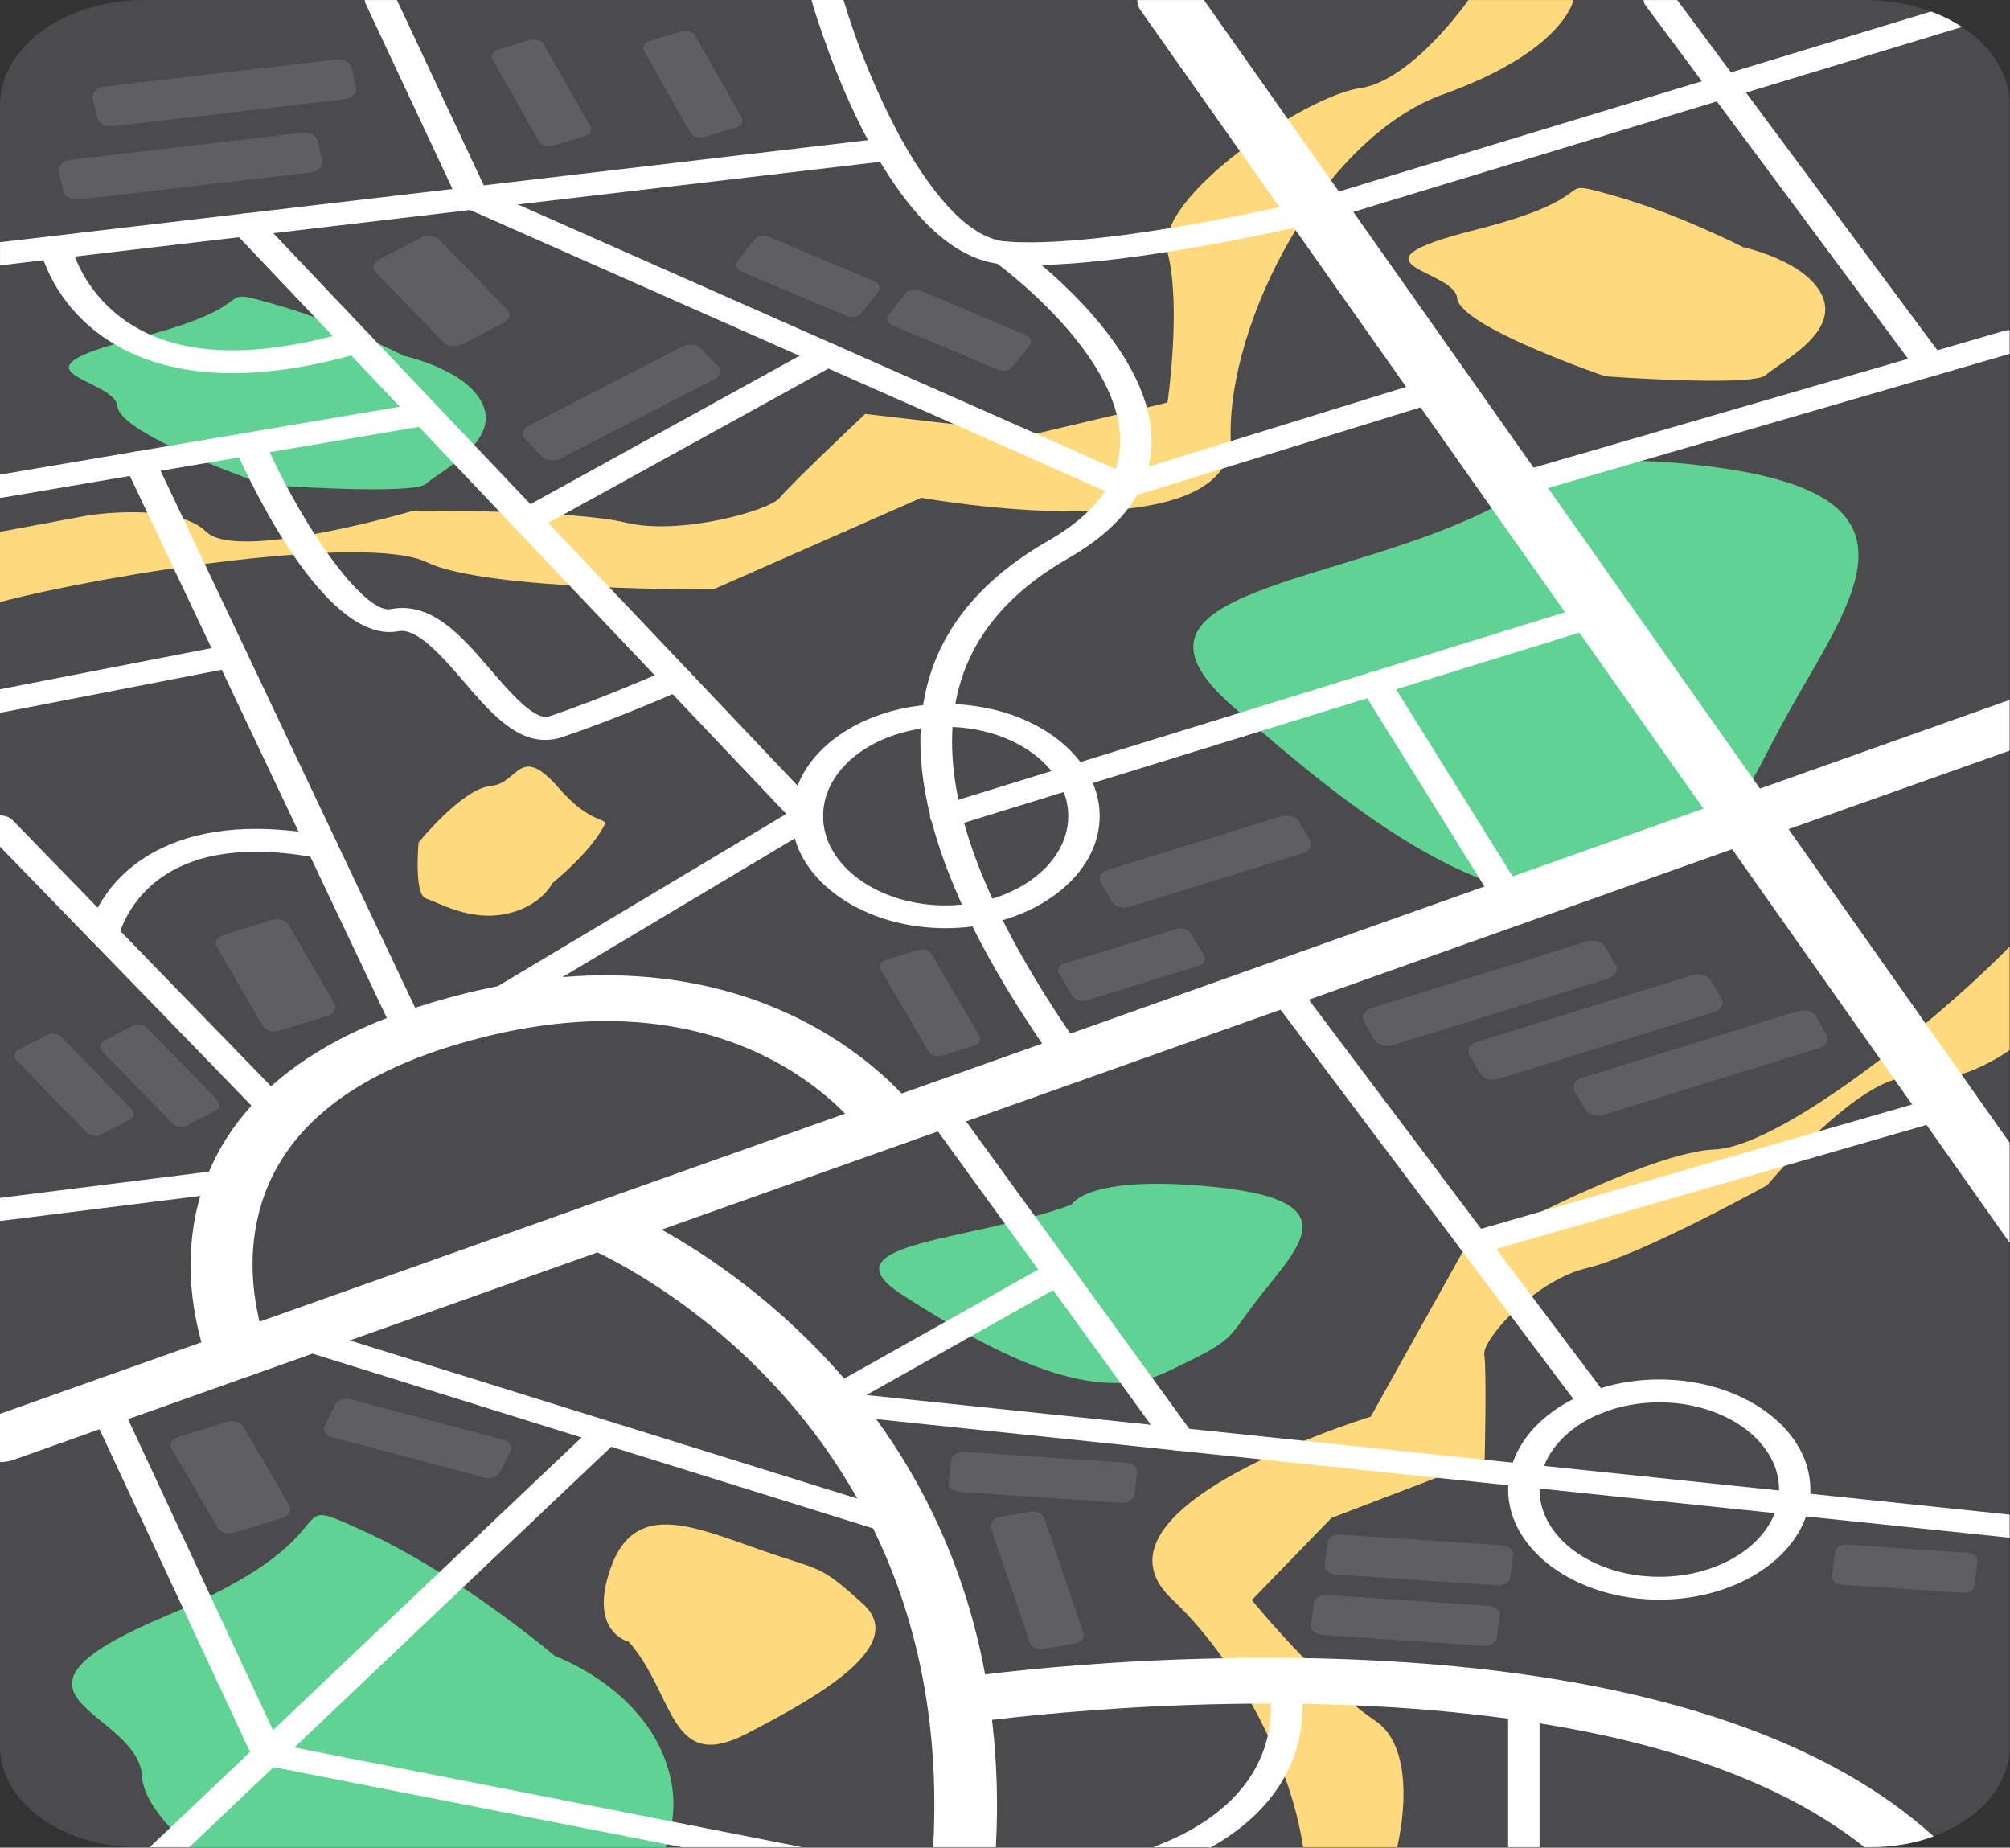 <svg width="321" height="295" viewBox="0 0 321 295" fill="none" xmlns="http://www.w3.org/2000/svg">
<rect x="0" y="0" width="321" height="295" fill="#333333" stroke="none"/>
<g clip-path="url(#clip0_333_3690)">
<path d="M320.945 16.697V278.853C320.945 285.14 315.989 290.571 308.797 293.205C305.807 294.316 302.44 294.925 298.866 294.925H193.435C193.393 294.972 193.351 294.986 193.309 295L192.701 294.925H22.081C9.89 294.925 0.004 287.741 0.004 278.853V16.697C0.004 15.86 0.088 15.022 0.277 14.216C0.592 12.694 1.197 11.232 2.032 9.879V9.865C2.679 8.845 3.452 7.887 4.333 6.987C4.625 6.682 4.941 6.393 5.272 6.104C5.711 5.678 6.214 5.281 6.757 4.917C7.007 4.734 7.28 4.537 7.55 4.353C8.366 3.82 9.243 3.32 10.163 2.861C10.771 2.556 11.398 2.284 12.064 2.025C13.026 1.63 14.05 1.294 15.116 1.02C17.586 0.366 20.261 0 23.043 0H297.907C301.209 0 304.345 0.503 307.189 1.417C307.585 1.553 307.982 1.692 308.381 1.842C310.178 2.497 311.852 3.334 313.337 4.306C313.63 4.504 313.922 4.701 314.195 4.901C314.78 5.295 315.304 5.723 315.785 6.179C316.1 6.468 316.412 6.757 316.685 7.046C317.25 7.624 317.77 8.232 318.251 8.871C318.713 9.51 319.129 10.18 319.486 10.849C320.029 11.869 320.406 12.933 320.656 14.047C320.718 14.336 320.783 14.641 320.822 14.944C320.906 15.524 320.945 16.102 320.945 16.697Z" fill="#ACADBC" fill-opacity="0.2"/>
<path d="M256.847 156.231L222.427 166.869C221.286 167.222 219.97 166.834 219.486 166.005L217.796 163.105C217.312 162.276 217.845 161.315 218.986 160.963L253.405 150.325C254.546 149.973 255.862 150.36 256.346 151.19L258.036 154.089C258.521 154.92 257.988 155.879 256.847 156.231Z" fill="#ACADBC" fill-opacity="0.2"/>
<path d="M273.745 161.604L239.326 172.242C238.185 172.595 236.869 172.207 236.384 171.378L234.694 168.478C234.21 167.649 234.743 166.688 235.884 166.336L270.304 155.698C271.444 155.346 272.761 155.733 273.245 156.563L274.935 159.462C275.416 160.293 274.886 161.252 273.745 161.604Z" fill="#ACADBC" fill-opacity="0.2"/>
<path d="M290.515 167.353L256.095 177.991C254.954 178.343 253.638 177.956 253.154 177.126L251.464 174.227C250.98 173.398 251.513 172.437 252.653 172.085L287.073 161.447C288.214 161.094 289.53 161.482 290.015 162.311L291.704 165.21C292.189 166.042 291.656 167.001 290.515 167.353Z" fill="#ACADBC" fill-opacity="0.2"/>
<path d="M49.598 27.53L12.679 31.845C11.457 31.989 10.304 31.383 10.109 30.492L9.423 27.382C9.228 26.491 10.06 25.652 11.282 25.509L48.201 21.193C49.423 21.05 50.577 21.656 50.772 22.547L51.457 25.657C51.655 26.55 50.82 27.386 49.598 27.53Z" fill="#ACADBC" fill-opacity="0.2"/>
<path d="M54.997 15.842L18.078 20.157C16.856 20.301 15.702 19.695 15.507 18.804L14.821 15.694C14.626 14.803 15.458 13.964 16.68 13.821L53.599 9.505C54.821 9.362 55.975 9.968 56.17 10.859L56.856 13.969C57.054 14.862 56.222 15.698 54.997 15.842Z" fill="#ACADBC" fill-opacity="0.2"/>
<path d="M179.065 239.943L153.232 238.198C152.176 238.127 151.399 237.446 151.497 236.675L151.955 233.071C152.052 232.303 152.988 231.737 154.044 231.807L179.878 233.553C180.934 233.623 181.711 234.305 181.613 235.075L181.155 238.679C181.058 239.45 180.122 240.016 179.065 239.943Z" fill="#ACADBC" fill-opacity="0.2"/>
<path d="M77.376 235.921L52.995 229.465C51.997 229.202 51.483 228.398 51.847 227.673L53.547 224.271C53.911 223.545 55.013 223.171 56.011 223.434L80.391 229.89C81.389 230.153 81.903 230.957 81.539 231.683L79.839 235.085C79.475 235.811 78.373 236.184 77.376 235.921Z" fill="#ACADBC" fill-opacity="0.2"/>
<path d="M313.475 254.323L294.083 253.013C293.157 252.949 292.477 252.352 292.562 251.678L293.066 247.729C293.15 247.055 293.972 246.559 294.898 246.622L314.291 247.933C315.217 247.997 315.896 248.593 315.812 249.268L315.308 253.217C315.22 253.891 314.401 254.387 313.475 254.323Z" fill="#ACADBC" fill-opacity="0.2"/>
<path d="M191.4 154.204L173.474 159.744C172.619 160.009 171.631 159.718 171.267 159.095L169.139 155.444C168.775 154.822 169.174 154.103 170.029 153.837L187.956 148.298C188.81 148.032 189.798 148.323 190.162 148.946L192.291 152.597C192.655 153.222 192.255 153.941 191.4 154.204Z" fill="#ACADBC" fill-opacity="0.2"/>
<path d="M148.274 167.877L140.666 154.826C140.302 154.204 140.702 153.485 141.556 153.219L146.571 151.669C147.426 151.403 148.414 151.695 148.778 152.317L156.386 165.368C156.75 165.991 156.35 166.709 155.495 166.975L150.481 168.525C149.626 168.791 148.638 168.5 148.274 167.877Z" fill="#ACADBC" fill-opacity="0.2"/>
<path d="M27.542 179.401L16.297 167.825C15.761 167.273 15.94 166.507 16.7 166.117L21.149 163.827C21.91 163.437 22.96 163.568 23.496 164.12L34.741 175.696C35.277 176.248 35.098 177.014 34.338 177.404L29.889 179.694C29.128 180.084 28.078 179.955 27.542 179.401Z" fill="#ACADBC" fill-opacity="0.2"/>
<path d="M159.383 59.027L142.519 51.939C141.713 51.601 141.437 50.852 141.901 50.264L144.625 46.829C145.09 46.245 146.12 46.042 146.926 46.381L163.79 53.469C164.596 53.807 164.872 54.556 164.407 55.144L161.684 58.578C161.219 59.166 160.189 59.365 159.383 59.027Z" fill="#ACADBC" fill-opacity="0.2"/>
<path d="M135.242 50.459L118.378 43.371C117.572 43.033 117.296 42.283 117.761 41.696L120.484 38.261C120.949 37.676 121.979 37.474 122.785 37.813L139.649 44.901C140.455 45.239 140.731 45.988 140.266 46.576L137.543 50.01C137.078 50.598 136.048 50.797 135.242 50.459Z" fill="#ACADBC" fill-opacity="0.2"/>
<path d="M86.106 22.608L78.667 9.505C78.313 8.88 78.719 8.164 79.58 7.906L84.614 6.39C85.472 6.132 86.457 6.43 86.814 7.055L94.254 20.157C94.608 20.782 94.201 21.499 93.34 21.757L88.306 23.273C87.445 23.531 86.46 23.235 86.106 22.608Z" fill="#ACADBC" fill-opacity="0.2"/>
<path d="M110.29 21.226L102.851 8.124C102.496 7.499 102.903 6.783 103.764 6.524L108.798 5.009C109.656 4.75 110.641 5.049 110.998 5.674L118.437 18.776C118.791 19.401 118.385 20.117 117.524 20.376L112.49 21.891C111.632 22.15 110.647 21.851 110.29 21.226Z" fill="#ACADBC" fill-opacity="0.2"/>
<path d="M13.854 180.838L2.61 169.263C2.074 168.711 2.252 167.945 3.013 167.555L7.462 165.265C8.222 164.875 9.272 165.006 9.808 165.558L21.053 177.133C21.589 177.686 21.411 178.451 20.65 178.841L16.201 181.132C15.444 181.522 14.394 181.39 13.854 180.838Z" fill="#ACADBC" fill-opacity="0.2"/>
<path d="M41.969 163.787L34.631 151.201C34.192 150.45 34.673 149.583 35.707 149.263L43.416 146.881C44.449 146.561 45.639 146.912 46.077 147.663L53.416 160.249C53.854 161 53.373 161.867 52.34 162.187L44.631 164.569C43.601 164.889 42.408 164.539 41.969 163.787Z" fill="#ACADBC" fill-opacity="0.2"/>
<path d="M70.847 54.664L60.005 43.503C59.358 42.836 59.576 41.915 60.489 41.442L67.327 37.923C68.244 37.451 69.511 37.611 70.158 38.276L80.999 49.437C81.646 50.104 81.428 51.025 80.515 51.498L73.677 55.017C72.761 55.489 71.493 55.332 70.847 54.664Z" fill="#ACADBC" fill-opacity="0.2"/>
<path d="M34.77 243.937L27.432 231.352C26.993 230.6 27.474 229.733 28.508 229.413L36.216 227.031C37.25 226.712 38.439 227.062 38.878 227.813L46.216 240.399C46.655 241.151 46.174 242.018 45.141 242.337L37.432 244.719C36.402 245.039 35.209 244.689 34.77 243.937Z" fill="#ACADBC" fill-opacity="0.2"/>
<path d="M208.102 136.224L180.348 144.802C179.276 145.133 178.037 144.769 177.579 143.989L175.785 140.911C175.33 140.129 175.831 139.229 176.903 138.896L204.657 130.318C205.73 129.987 206.968 130.351 207.426 131.131L209.22 134.209C209.675 134.991 209.175 135.893 208.102 136.224Z" fill="#ACADBC" fill-opacity="0.2"/>
<path d="M114.103 60.557L89.485 73.229C88.533 73.72 87.216 73.556 86.544 72.863L83.892 70.133C83.219 69.44 83.443 68.481 84.395 67.99L109.014 55.318C109.966 54.827 111.282 54.991 111.955 55.684L114.607 58.414C115.283 59.107 115.055 60.066 114.103 60.557Z" fill="#ACADBC" fill-opacity="0.2"/>
<path d="M236.941 262.793L211.107 261.047C210.051 260.977 209.274 260.295 209.372 259.525L209.83 255.921C209.927 255.153 210.863 254.587 211.919 254.657L237.753 256.403C238.809 256.473 239.586 257.154 239.488 257.925L239.03 261.529C238.933 262.299 237.997 262.863 236.941 262.793Z" fill="#ACADBC" fill-opacity="0.2"/>
<path d="M239.116 253.139L213.283 251.394C212.227 251.323 211.45 250.642 211.547 249.871L212.006 246.268C212.103 245.499 213.039 244.933 214.095 245.004L239.929 246.749C240.985 246.82 241.762 247.501 241.664 248.272L241.206 251.875C241.108 252.644 240.173 253.21 239.116 253.139Z" fill="#ACADBC" fill-opacity="0.2"/>
<path d="M164.467 262.26L158.218 243.928C157.961 243.178 158.588 242.419 159.618 242.234L164.444 241.362C165.475 241.176 166.518 241.632 166.771 242.382L173.021 260.714C173.278 261.463 172.651 262.222 171.62 262.407L166.794 263.279C165.764 263.467 164.724 263.009 164.467 262.26Z" fill="#ACADBC" fill-opacity="0.2"/>
<path d="M64.477 56.805C64.477 56.805 74.984 59.06 77.23 64.908C79.475 70.757 70.174 75.292 68.075 77.218C65.975 79.145 42.426 77.413 42.426 77.413C42.426 77.413 19.186 69.496 18.777 64.908C18.367 60.319 -0.239 59.596 21.65 54.044C43.538 48.493 33.141 45.596 43.538 48.493C53.938 51.389 64.477 56.805 64.477 56.805Z" fill="#60D394"/>
<path d="M278.399 39.474C278.399 39.474 288.906 41.729 291.151 47.577C293.397 53.424 284.096 57.961 281.996 59.887C279.897 61.814 256.348 60.082 256.348 60.082C256.348 60.082 233.108 52.165 232.699 47.577C232.289 42.988 213.683 42.265 235.571 36.713C257.46 31.162 247.063 28.265 257.46 31.162C267.856 34.061 278.399 39.474 278.399 39.474Z" fill="#FFD97D"/>
<path d="M88.22 141.008C88.22 141.008 86.39 144.818 80.661 145.948C74.931 147.081 70.053 144.095 68.054 143.474C66.056 142.854 66.852 134.512 66.852 134.512C66.852 134.512 73.813 125.911 78.36 125.497C82.906 125.081 82.897 118.529 89.276 125.859C95.659 133.189 98.129 129.381 95.659 133.189C93.189 137 88.22 141.008 88.22 141.008Z" fill="#FFD97D"/>
<path d="M0 96.128C17.634 91.502 58.719 85.178 68.18 89.778C77.64 94.376 113.929 94.101 113.929 94.101L147.149 79.478C147.149 79.478 197.003 88.481 196.541 69.874C196.08 51.265 211.234 21.95 230.503 15.053C249.772 8.155 251.283 0.005 251.283 0.005H234.513C234.513 0.005 225.501 12.943 217.107 14.094C208.712 15.243 184.195 31.493 186.451 40.23C188.709 48.968 186.451 64.274 186.451 64.274L165.443 69.247L138.173 66.092C138.173 66.092 126.148 77.418 124.527 79.478C122.905 81.539 108.531 85.535 99.97 83.456C91.41 81.374 66.058 81.539 66.058 81.539C66.058 81.539 37.943 89.785 32.951 84.92C27.956 80.056 14.036 82.305 14.036 82.305L0 84.92V96.128Z" fill="#FFD97D"/>
<path d="M320.945 151.138V167.682C319.083 168.93 316.324 170.558 313.253 171.519C310.909 172.28 308.381 172.613 305.976 172.096C304.952 171.883 303.802 171.991 302.567 172.371C298.784 173.513 294.267 177.089 290.419 180.65C288.306 182.614 286.405 184.593 284.962 186.146C283.269 187.987 282.222 189.235 282.222 189.235C282.222 189.235 262.028 200.406 253.454 202.462C250.318 203.209 247.244 204.959 244.611 206.968C244.004 207.44 243.419 207.912 242.876 208.399C242.268 208.915 241.706 209.449 241.183 209.966C238.508 212.66 236.854 215.247 237.042 216.328C237.439 218.686 237.104 233.008 237.104 233.008L236.984 233.055L233.451 234.41L229.415 235.947L212.648 242.356L199.915 255.475C199.915 255.475 203.471 259.873 208.235 264.745C210.702 267.318 213.545 270.027 216.327 272.294H216.347C217.455 273.191 218.563 274.027 219.649 274.758C224.667 278.106 224.917 286.965 223.139 294.925H208.108C207.566 291.272 206.561 287.468 205.18 283.662C204.407 281.456 203.487 279.264 202.483 277.103C201.667 275.383 200.789 273.677 199.87 272.019C198.469 269.507 196.922 267.071 195.291 264.773C192.801 261.256 190.065 258.061 187.221 255.383C178.251 246.968 189.938 238.625 201.563 233.024C202.713 232.461 203.864 231.944 205.011 231.441C206.119 230.955 207.205 230.482 208.274 230.057C214.212 227.623 218.914 226.19 218.914 226.19L233.529 199.995C233.529 199.995 233.571 199.981 233.633 199.934C233.675 199.92 233.718 199.889 233.779 199.859C234.095 199.675 234.761 199.325 235.681 198.839C236.246 198.52 236.915 198.169 237.689 197.758C239.967 196.572 243.019 195.003 246.428 193.33C255.606 188.885 267.396 183.787 273.753 183.542C279.71 183.315 290.185 176.875 300.305 169.16C302.752 167.304 305.177 165.354 307.516 163.406C312.71 159.083 317.435 154.73 320.945 151.138Z" fill="#FFD97D"/>
<path d="M107.339 290.846C107.173 292.094 106.878 293.297 106.504 294.469C106.442 294.622 106.4 294.774 106.338 294.925H30.277C30.258 294.925 30.258 294.911 30.258 294.911C29.149 293.875 28.126 292.855 27.183 291.835C24.57 288.943 22.835 286.143 22.708 283.737C22.123 272.808 -4.721 271.088 26.849 257.862C27.684 257.511 28.48 257.161 29.253 256.825C30.82 256.125 32.263 255.456 33.602 254.8C56.224 243.613 44.661 238.287 58.441 244.632C62.435 246.458 66.426 248.727 70.17 251.039C71.444 251.845 72.698 252.667 73.914 253.473C82.38 259.104 88.652 264.433 88.652 264.433C88.652 264.433 103.81 269.789 107.05 283.732C107.632 286.204 107.674 288.577 107.339 290.846Z" fill="#60D394"/>
<path d="M238.899 80.834C214.242 93.689 175.688 93.927 196.546 112.489C217.401 131.051 243.634 151.674 262.496 139.351C281.359 127.029 277.056 128.594 287.101 111.14C297.15 93.687 306.975 79.288 274.801 74.719C242.626 70.151 238.899 80.834 238.899 80.834Z" fill="#60D394"/>
<path d="M171.161 192.327C155.47 198.212 130.933 198.32 144.206 206.817C157.479 215.315 174.173 224.755 186.175 219.114C198.177 213.473 195.441 214.19 201.833 206.199C208.226 198.209 214.482 191.617 194.008 189.526C173.533 187.438 171.161 192.327 171.161 192.327Z" fill="#60D394"/>
<path d="M100.42 262.133C107.804 270.557 106.884 283.169 119.114 276.875C131.343 270.581 145.015 262.586 137.804 256.071C130.592 249.557 131.457 251.009 120.781 247.228C110.105 243.451 101.34 239.83 97.58 250.222C93.82 260.61 100.42 262.133 100.42 262.133Z" fill="#FFD97D"/>
<path d="M320.94 182.455V198.428L307.674 179.614L305.373 176.344L276.624 135.59L272.048 129.111L252.227 101.008L249.939 97.759L226.861 65.037L224.561 61.776L206.65 36.373L204.32 33.072L182.172 1.671C181.792 1.14 181.61 0.566 181.626 0.005H192.266L213.826 30.579L216.127 33.84L244.918 74.665L247.219 77.925L281.064 125.913L285.639 132.393L320.94 182.455Z" fill="white"/>
<path d="M320.942 111.749V119.852L285.638 132.39L276.626 135.588L209.024 159.614L204.504 161.21L154.28 179.053L149.788 180.648L144.413 182.558L105.671 196.323L95.424 199.96L55.853 214.021L49.902 216.135L40.273 219.549C40.159 219.588 40.036 219.631 39.909 219.671L20.426 226.599L15.905 228.204L2.19 233.078C1.488 233.334 0.731 233.447 0 233.447V225.741L32.174 214.317L41.453 211.025L93.432 192.559C93.558 192.508 93.685 192.468 93.812 192.428L134.956 177.815L143.997 174.596L166.441 166.625L170.932 165.03L237.087 141.536L241.579 139.932L272.053 129.111L281.065 125.911L320.942 111.749Z" fill="white"/>
<path d="M159.042 294.925H149.029C150.179 274.164 145.977 257.392 139.432 244.029C138.639 242.384 137.8 240.803 136.923 239.281C123.228 214.958 102.113 203.209 95.422 199.967C94.148 199.342 93.394 199.022 93.309 198.992C90.904 198.033 90.007 195.811 91.343 194.06C91.908 193.299 92.805 192.752 93.81 192.432C95.149 192.021 96.738 192.052 98.138 192.599C98.431 192.721 101.317 193.894 105.665 196.328C112.942 200.392 124.356 207.987 134.81 220.117C135.041 220.392 135.272 220.664 135.522 220.939C136.985 222.69 138.47 224.576 139.932 226.587C147.313 236.708 154.151 250.163 157.326 267.348C157.765 269.693 158.142 272.113 158.434 274.608C159.169 280.923 159.442 287.679 159.042 294.925Z" fill="white"/>
<path d="M320.943 52.705V56.497L309.165 59.92L247.222 77.925L242.324 79.347C242.028 79.438 241.706 79.481 241.398 79.481C240.4 79.481 239.461 79.051 239.081 78.337C238.561 77.397 239.194 76.344 240.471 75.966L244.921 74.669L304.732 57.286L309.405 55.926L320.016 52.839C320.325 52.745 320.634 52.705 320.943 52.705Z" fill="white"/>
<path d="M309.46 59.817C309.362 59.857 309.265 59.887 309.164 59.918C308.868 60 308.576 60.04 308.267 60.04C307.383 60.04 306.525 59.692 306.064 59.079L304.731 57.282L274.185 16.192L271.784 12.961L262.801 0.874C262.59 0.599 262.492 0.303 262.492 0.005H267.855L276.431 11.552L278.833 14.78L309.405 55.922L310.471 57.352C311.13 58.233 310.682 59.335 309.46 59.817Z" fill="white"/>
<path d="M144.694 245.506C144.365 245.506 144.031 245.459 143.709 245.361L45.815 214.855C44.544 214.457 43.956 213.389 44.499 212.461C45.042 211.537 46.511 211.107 47.785 211.502L145.678 242.008C146.949 242.405 147.537 243.474 146.994 244.402C146.591 245.093 145.665 245.506 144.694 245.506Z" fill="white"/>
<path d="M97.72 230.908L97.616 230.999L73.908 253.48L47.002 279.02L43.697 282.156L30.252 294.911L30.233 294.925H23.918L27.181 291.835L39.934 279.734L43.593 276.248L70.167 251.044L92.871 229.521L93.749 228.699C94.584 227.893 96.154 227.741 97.239 228.349C98.347 228.976 98.555 230.116 97.72 230.908Z" fill="white"/>
<path d="M188.308 231.624C187.411 231.624 186.544 231.272 186.092 230.654L147.486 177.479C146.839 176.591 147.307 175.487 148.529 175.017C149.751 174.544 151.266 174.885 151.913 175.775L190.518 228.951C191.165 229.839 190.697 230.943 189.475 231.413C189.101 231.556 188.702 231.624 188.308 231.624Z" fill="white"/>
<path d="M254.609 225.838C253.725 225.838 252.867 225.495 252.412 224.891L202.159 158.087C201.496 157.204 201.941 156.097 203.153 155.613C204.366 155.13 205.887 155.454 206.549 156.337L256.803 223.141C257.466 224.022 257.021 225.131 255.808 225.614C255.428 225.765 255.019 225.838 254.609 225.838Z" fill="white"/>
<path d="M235.402 200.307C234.405 200.307 233.465 199.87 233.075 199.156C232.565 198.221 233.196 197.162 234.479 196.79L310.277 174.934C311.561 174.566 313.017 175.021 313.527 175.959C314.037 176.894 313.407 177.953 312.123 178.325L236.325 200.181C236.023 200.265 235.711 200.307 235.402 200.307Z" fill="white"/>
<path d="M320.943 241.837V245.506C320.816 245.506 320.719 245.506 320.592 245.485L288.405 242.123V242.114L283.423 241.592L245.874 237.669L240.891 237.147L187.973 231.608L139.94 226.589V226.58L131.786 225.732C130.804 225.631 129.988 225.098 129.722 224.393C129.468 223.679 129.819 222.932 130.619 222.483L134.814 220.122L165.809 202.708L167.479 201.769C168.575 201.155 170.147 201.308 170.989 202.107C171.074 202.189 171.158 202.281 171.213 202.372C171.776 203.138 171.522 204.109 170.541 204.661L168.181 205.988L138.367 222.737L183.791 227.489L189.939 228.133L241.597 233.539L246.595 234.06L284.145 237.984L289.114 238.505L320.943 241.837Z" fill="white"/>
<path d="M313.336 4.306L278.839 14.78L274.175 16.194L216.119 33.835L211.309 35.297C211.247 35.311 211.182 35.327 211.12 35.341C210.87 35.416 209.469 35.736 207.253 36.239C207.064 36.283 206.856 36.33 206.645 36.375C202.066 37.395 194.562 38.962 186.45 40.225C179.697 41.29 172.528 42.159 166.317 42.312C165.628 42.326 164.959 42.342 164.289 42.342C162.869 42.342 161.488 42.298 160.214 42.206C159.899 42.175 159.567 42.131 159.275 42.1C151.706 41.036 145.391 33.927 140.562 25.845C139.892 24.703 139.245 23.547 138.618 22.375C133.392 12.588 130.318 2.453 129.691 0.381C129.648 0.258 129.629 0.122 129.629 0H134.709C136.736 6.82 140.165 15.494 144.325 22.892C144.409 22.998 144.471 23.106 144.513 23.228C149.301 31.538 154.988 38.158 160.718 38.569C167.702 39.086 177.715 37.914 186.873 36.424C193.73 35.299 200.087 33.988 204.331 33.076C207.175 32.452 209.057 32.012 209.476 31.904L210.353 31.646L213.824 30.581L271.793 12.968L276.434 11.554L308.38 1.844C310.178 2.497 311.851 3.334 313.336 4.306Z" fill="white"/>
<path d="M170.94 170.908C170.033 170.908 169.156 170.548 168.714 169.919C140.173 129.522 139.76 102.175 167.46 86.31C174.606 82.218 178.441 77.244 178.86 71.528C179.929 56.941 158.938 41.844 158.724 41.691C157.736 40.989 157.716 39.835 158.681 39.114C159.647 38.395 161.233 38.379 162.221 39.081C163.153 39.744 185.045 55.466 183.862 71.709C183.368 78.522 178.889 84.398 170.557 89.172C145.042 103.785 145.896 129.651 173.166 168.248C173.8 169.143 173.316 170.24 172.084 170.703C171.714 170.842 171.324 170.908 170.94 170.908Z" fill="white"/>
<path d="M151.031 132.125C150.056 132.125 149.13 131.709 148.727 131.016C148.187 130.088 148.779 129.019 150.053 128.627L254.736 96.276C256.01 95.881 257.479 96.316 258.018 97.242C258.558 98.17 257.966 99.239 256.692 99.631L152.009 131.981C151.691 132.08 151.359 132.125 151.031 132.125Z" fill="white"/>
<path d="M231.315 63.658L226.866 65.037L181.581 79.037L180.626 79.333C180.304 79.424 179.979 79.476 179.644 79.476C179.196 79.476 178.747 79.384 178.338 79.211L176.486 78.393L132.297 58.844L127.691 56.812L75.082 33.532L74.282 33.185C73.779 32.971 73.398 32.623 73.216 32.214L72.261 30.17L58.394 0.597C58.296 0.402 58.254 0.197 58.254 0.005H63.392L77.259 29.588L77.653 30.415L82.693 32.642L133.493 55.113L178.185 74.876L179.843 75.611L183.408 74.507L224.565 61.774L229.365 60.291C230.629 59.904 232.101 60.331 232.65 61.262C233.183 62.187 232.592 63.261 231.315 63.658Z" fill="white"/>
<path d="M174.523 125.02C174.003 123.848 173.356 122.723 172.534 121.672C168.586 116.452 161.182 112.83 152.564 112.433H152.538C152.04 112.418 151.543 112.402 151.023 112.402C150.627 112.402 150.227 112.402 149.83 112.433C149.034 112.449 148.215 112.508 147.445 112.599H147.422C137.783 113.633 129.983 118.733 127.377 125.429V125.443C126.756 126.98 126.457 128.624 126.457 130.299C126.457 131.516 126.607 132.719 126.928 133.861C129.213 142.02 139.151 148.199 151.023 148.199C152.463 148.199 153.929 148.107 155.297 147.924C156.116 147.818 156.912 147.696 157.682 147.529C158.527 147.363 159.346 147.165 160.116 146.921H160.142C169.184 144.273 175.618 137.82 175.618 130.299C175.618 128.46 175.245 126.695 174.523 125.02ZM158.501 143.484H158.475C157.679 143.728 156.86 143.925 156.041 144.078H156.015C155.219 144.231 154.448 144.353 153.63 144.428C152.759 144.52 151.914 144.564 151.02 144.564C140.214 144.564 131.446 138.172 131.446 130.304C131.446 123.425 138.105 117.716 147.022 116.347H147.048C147.845 116.224 148.615 116.149 149.434 116.102C149.957 116.072 150.477 116.058 151.023 116.058C151.397 116.058 151.741 116.058 152.092 116.072H152.118C158.849 116.347 164.689 119.1 167.916 123.103C168.761 124.139 169.431 125.265 169.879 126.451V126.467C170.35 127.684 170.601 128.979 170.601 130.304C170.601 136.238 165.583 141.336 158.501 143.484Z" fill="white"/>
<path d="M254.612 225.84C253.718 225.84 252.873 225.49 252.425 224.896L251.804 224.059C251.804 224.059 251.804 224.059 251.804 224.045L251.281 223.376H251.255C246.51 225.795 243.032 229.357 241.593 233.544L242.587 233.649L246.588 234.06C248.005 230.438 251.333 227.409 255.804 225.612C255.434 225.765 255.011 225.84 254.612 225.84ZM254.612 225.84C253.718 225.84 252.873 225.49 252.425 224.896L251.804 224.059C251.804 224.059 251.804 224.059 251.804 224.045L251.281 223.376H251.255C246.51 225.795 243.032 229.357 241.593 233.544L242.587 233.649L246.588 234.06C248.005 230.438 251.333 227.409 255.804 225.612C255.434 225.765 255.011 225.84 254.612 225.84ZM254.612 225.84C253.718 225.84 252.873 225.49 252.425 224.896L251.804 224.059L251.281 223.373H251.255C246.51 225.793 243.032 229.355 241.593 233.541L242.587 233.647L246.588 234.058C248.005 230.435 251.333 227.407 255.804 225.61C255.434 225.765 255.011 225.84 254.612 225.84ZM264.995 220.253C261.716 220.253 258.538 220.74 255.681 221.623H255.655C254.885 221.867 254.114 222.126 253.419 222.415C252.97 222.598 252.525 222.779 252.103 222.979C251.83 223.101 251.557 223.237 251.284 223.373H251.258C246.513 225.793 243.036 229.355 241.596 233.541C241.521 233.755 241.446 233.966 241.398 234.18C241.297 234.514 241.199 234.864 241.151 235.214C241.001 235.853 240.926 236.492 240.9 237.147C240.852 237.375 240.852 237.589 240.852 237.831C240.852 247.51 251.706 255.411 264.998 255.411C276.276 255.411 285.765 249.749 288.424 242.123V242.109C288.82 240.953 289.044 239.75 289.119 238.503V237.833C289.116 228.138 278.31 220.253 264.995 220.253ZM264.995 251.76C254.436 251.76 245.866 245.504 245.866 237.833V237.667C245.915 236.419 246.139 235.202 246.588 234.06C248.005 230.438 251.333 227.409 255.804 225.612H255.83C258.538 224.531 261.667 223.907 264.995 223.907C275.554 223.907 284.124 230.163 284.124 237.833V237.986C284.124 239.234 283.877 240.451 283.429 241.592C281.167 247.452 273.767 251.76 264.995 251.76ZM254.612 225.84C253.718 225.84 252.873 225.49 252.425 224.896L251.804 224.059C251.804 224.059 251.804 224.059 251.804 224.045L251.281 223.376H251.255C246.51 225.795 243.032 229.357 241.593 233.544L242.587 233.649L246.588 234.06C248.005 230.438 251.333 227.409 255.804 225.612C255.434 225.765 255.011 225.84 254.612 225.84ZM254.612 225.84C253.718 225.84 252.873 225.49 252.425 224.896L251.804 224.059C251.804 224.059 251.804 224.059 251.804 224.045L251.281 223.376H251.255C246.51 225.795 243.032 229.357 241.593 233.544L242.587 233.649L246.588 234.06C248.005 230.438 251.333 227.409 255.804 225.612C255.434 225.765 255.011 225.84 254.612 225.84Z" fill="white"/>
<path d="M241.399 145.878C240.447 145.878 239.537 145.481 239.117 144.809L217.33 109.86C216.758 108.944 217.317 107.863 218.575 107.447C219.832 107.031 221.318 107.438 221.886 108.354L243.674 143.303C244.246 144.219 243.687 145.3 242.429 145.716C242.094 145.826 241.743 145.878 241.399 145.878Z" fill="white"/>
<path d="M308.799 293.205C305.809 294.316 302.443 294.925 298.868 294.925H297.759C285.676 285.368 268.364 278.761 245.868 275.155C244.237 274.897 242.566 274.652 240.85 274.408C236.879 273.875 232.781 273.419 228.514 273.052C224.415 272.702 220.34 272.444 216.346 272.291H216.326C213.506 272.169 210.724 272.077 207.984 272.047C206.291 272.016 204.598 272.002 202.947 272.002C201.9 272.002 200.876 272.002 199.872 272.016C181.201 272.153 165.647 273.75 158.436 274.603C155.719 274.939 154.172 275.15 154.107 275.167C151.41 275.578 148.754 274.314 148.189 272.336C147.623 270.372 149.359 268.438 152.079 268.03C152.394 267.985 154.234 267.71 157.328 267.346C164.5 266.479 178.361 265.079 195.296 264.773C199.437 264.682 203.785 264.668 208.237 264.743C215.137 264.865 222.349 265.184 229.667 265.807C265.543 268.882 292.261 278.214 308.799 293.205Z" fill="white"/>
<path d="M107.337 290.846L128.098 294.925H108.865L106.502 294.469L43.698 282.156L42.089 281.837C41.273 281.67 40.627 281.228 40.373 280.664L39.934 279.736L29.249 256.828L15.892 228.199L14.179 224.515C13.74 223.556 14.429 222.52 15.745 222.201C17.042 221.865 18.462 222.384 18.924 223.343L20.451 226.599L33.6 254.803L43.594 276.248L44.682 278.562L47.003 279.017L107.337 290.846Z" fill="white"/>
<path d="M205.182 283.662C204.012 285.793 202.381 287.968 200.122 290.085C198.198 291.88 195.962 293.511 193.43 294.925C193.388 294.972 193.346 294.986 193.304 295L192.696 294.925H184.207C184.542 294.789 184.877 294.666 185.211 294.53C185.358 294.469 185.504 294.408 185.65 294.333C185.692 294.333 185.734 294.319 185.754 294.302C189.956 292.568 193.408 290.421 196.124 287.879C199.972 284.301 201.727 280.422 202.481 277.103C202.9 275.155 203.004 273.388 202.943 272.005C202.881 270.027 202.546 268.777 202.546 268.732C202.254 267.757 203.131 266.784 204.47 266.587C205.829 266.373 207.145 266.998 207.441 267.987C207.502 268.154 207.922 269.693 207.983 272.052C208.087 274.986 207.629 279.217 205.182 283.662Z" fill="white"/>
<path d="M245.869 271.06V294.925H240.852V271.06C240.852 270.055 241.979 269.249 243.38 269.249C244.742 269.249 245.869 270.055 245.869 271.06Z" fill="white"/>
<path d="M192.702 294.925H184.652C184.799 294.758 185.007 294.636 185.218 294.53C185.364 294.469 185.51 294.408 185.657 294.333C185.699 294.333 185.741 294.319 185.761 294.302C186.157 294.211 186.596 294.166 187.057 294.227L192.702 294.925Z" fill="white"/>
<path d="M142.548 25.603L140.569 25.838L82.695 32.644L75.1 33.532H75.087L43.644 37.232L38.168 37.876L11.947 40.963L6.965 41.546L0.397 42.323C0.257 42.333 0.144 42.345 0.004 42.345V38.666L8.496 37.674L72.266 30.173L77.264 29.59L138.619 22.375L141.749 22.006C143.11 21.854 144.401 22.528 144.612 23.519C144.836 24.511 143.91 25.439 142.548 25.603Z" fill="white"/>
<path d="M37.994 219.95C35.869 219.95 33.899 218.959 33.223 217.403C33.044 216.99 15.849 175.855 69.177 160.009C122.501 144.167 146.372 177.324 146.606 177.66C147.857 179.455 146.873 181.647 144.409 182.558C141.942 183.47 138.93 182.753 137.679 180.958C136.886 179.84 117.617 153.485 72.96 166.756C54.146 172.348 43.35 182.138 40.867 195.853C38.976 206.315 42.729 215.115 42.768 215.202C43.603 217.119 42.141 219.168 39.509 219.776C39.005 219.896 38.495 219.95 37.994 219.95Z" fill="white"/>
<path d="M75.585 163.97C74.86 163.97 74.142 163.742 73.648 163.303C72.77 162.525 72.926 161.376 73.996 160.737L125.572 129.956L37.268 36.929C36.482 36.1 36.768 34.965 37.905 34.394C39.043 33.824 40.603 34.03 41.386 34.857L131.002 129.268C131.743 130.048 131.538 131.112 130.531 131.714L77.171 163.557C76.706 163.834 76.144 163.97 75.585 163.97Z" fill="white"/>
<path d="M84.139 84.919C83.382 84.919 82.635 84.67 82.141 84.196C81.305 83.392 81.523 82.251 82.625 81.642L130.629 55.191C131.731 54.585 133.301 54.742 134.136 55.543C134.971 56.347 134.754 57.488 133.652 58.097L85.647 84.55C85.196 84.799 84.663 84.919 84.139 84.919Z" fill="white"/>
<path d="M37.157 59.584C31.532 59.584 26.491 58.67 22.072 56.845C9.056 51.467 6.514 40.228 6.413 39.751C6.199 38.757 7.135 37.824 8.5 37.669C9.865 37.514 11.142 38.193 11.357 39.187C11.383 39.3 13.677 49.205 24.577 53.69C32.494 56.946 43.095 56.661 56.088 52.844C57.372 52.465 58.828 52.917 59.345 53.852C59.861 54.784 59.244 55.849 57.96 56.224C50.342 58.463 43.391 59.584 37.157 59.584Z" fill="white"/>
<path d="M68.57 67.868L66.912 68.154L43.065 72.2L38.167 73.039L25.645 75.165L20.731 75.992L0.562 79.427C0.367 79.467 0.198 79.478 0 79.478V75.778L21.843 72.069C21.898 72.059 21.94 72.059 21.982 72.047L63.854 64.936L67.432 64.323C68.485 64.139 69.538 64.475 70.1 65.11C70.257 65.284 70.367 65.479 70.439 65.683C70.747 66.663 69.918 67.645 68.57 67.868Z" fill="white"/>
<path d="M87.062 118.144C82.06 118.144 78.037 113.454 74.127 108.897C70.803 105.023 66.662 100.207 63.656 100.782C52.665 102.906 41.167 79.631 37.904 72.449C37.471 71.493 38.183 70.464 39.493 70.147C40.803 69.834 42.22 70.351 42.655 71.305C49.275 85.883 58.495 97.993 62.372 97.26C68.953 95.992 73.74 101.572 78.372 106.966C81.332 110.417 85.391 115.148 87.699 114.375C96.09 111.584 106.734 106.879 106.841 106.829C108.021 106.308 109.561 106.58 110.279 107.438C110.997 108.298 110.624 109.418 109.444 109.942C108.999 110.14 98.443 114.808 89.779 117.69C88.84 118 87.936 118.144 87.062 118.144Z" fill="white"/>
<path d="M38.42 190.139L31.992 190.948L0.422 194.901C0.283 194.923 0.143 194.932 0 194.932V191.262L33.38 187.074L37.575 186.543C38.924 186.378 40.227 187.043 40.468 188.034C40.692 189.026 39.782 189.966 38.42 190.139Z" fill="white"/>
<path d="M46.197 179.581C45.749 179.807 45.258 179.917 44.751 179.917C43.965 179.917 43.194 179.652 42.7 179.142L40.159 176.537L14.628 150.233C14.53 150.151 14.446 150.069 14.374 149.977L0 135.181V130.194C0.786 130.194 1.544 130.468 2.034 130.971L15.609 144.94L19.23 148.671L43.289 173.443L46.782 177.049C47.585 177.866 47.319 178.999 46.197 179.581Z" fill="white"/>
<path d="M65.679 166.998C64.639 166.998 63.671 166.526 63.313 165.772L20.005 74.446C19.553 73.495 20.249 72.456 21.555 72.129C22.865 71.801 24.288 72.306 24.737 73.257L68.045 164.581C68.497 165.532 67.801 166.571 66.495 166.897C66.225 166.965 65.949 166.998 65.679 166.998Z" fill="white"/>
<path d="M16.546 150.877C16.413 150.877 16.28 150.87 16.146 150.854C14.785 150.694 13.855 149.766 14.07 148.772C14.148 148.42 16.059 140.075 25.89 135.386C32.731 132.122 41.551 131.481 52.11 133.478C53.449 133.729 54.252 134.725 53.904 135.7C53.556 136.675 52.188 137.26 50.852 137.007C41.743 135.287 34.278 135.759 28.675 138.416C20.7 142.196 19.029 149.277 19.013 149.348C18.815 150.241 17.752 150.877 16.546 150.877Z" fill="white"/>
<path d="M37.66 106.496L35.401 106.935L0.647 113.692C0.422 113.732 0.224 113.753 0 113.753V110.053L33.773 103.482L36.37 102.972C37.575 102.746 38.797 103.186 39.288 103.973C39.343 104.064 39.386 104.168 39.428 104.269C39.795 105.239 38.996 106.242 37.66 106.496Z" fill="white"/>
</g>
<defs>
<clipPath id="clip0_333_3690">
<rect width="320.945" height="295" fill="white"/>
</clipPath>
</defs>
</svg>

